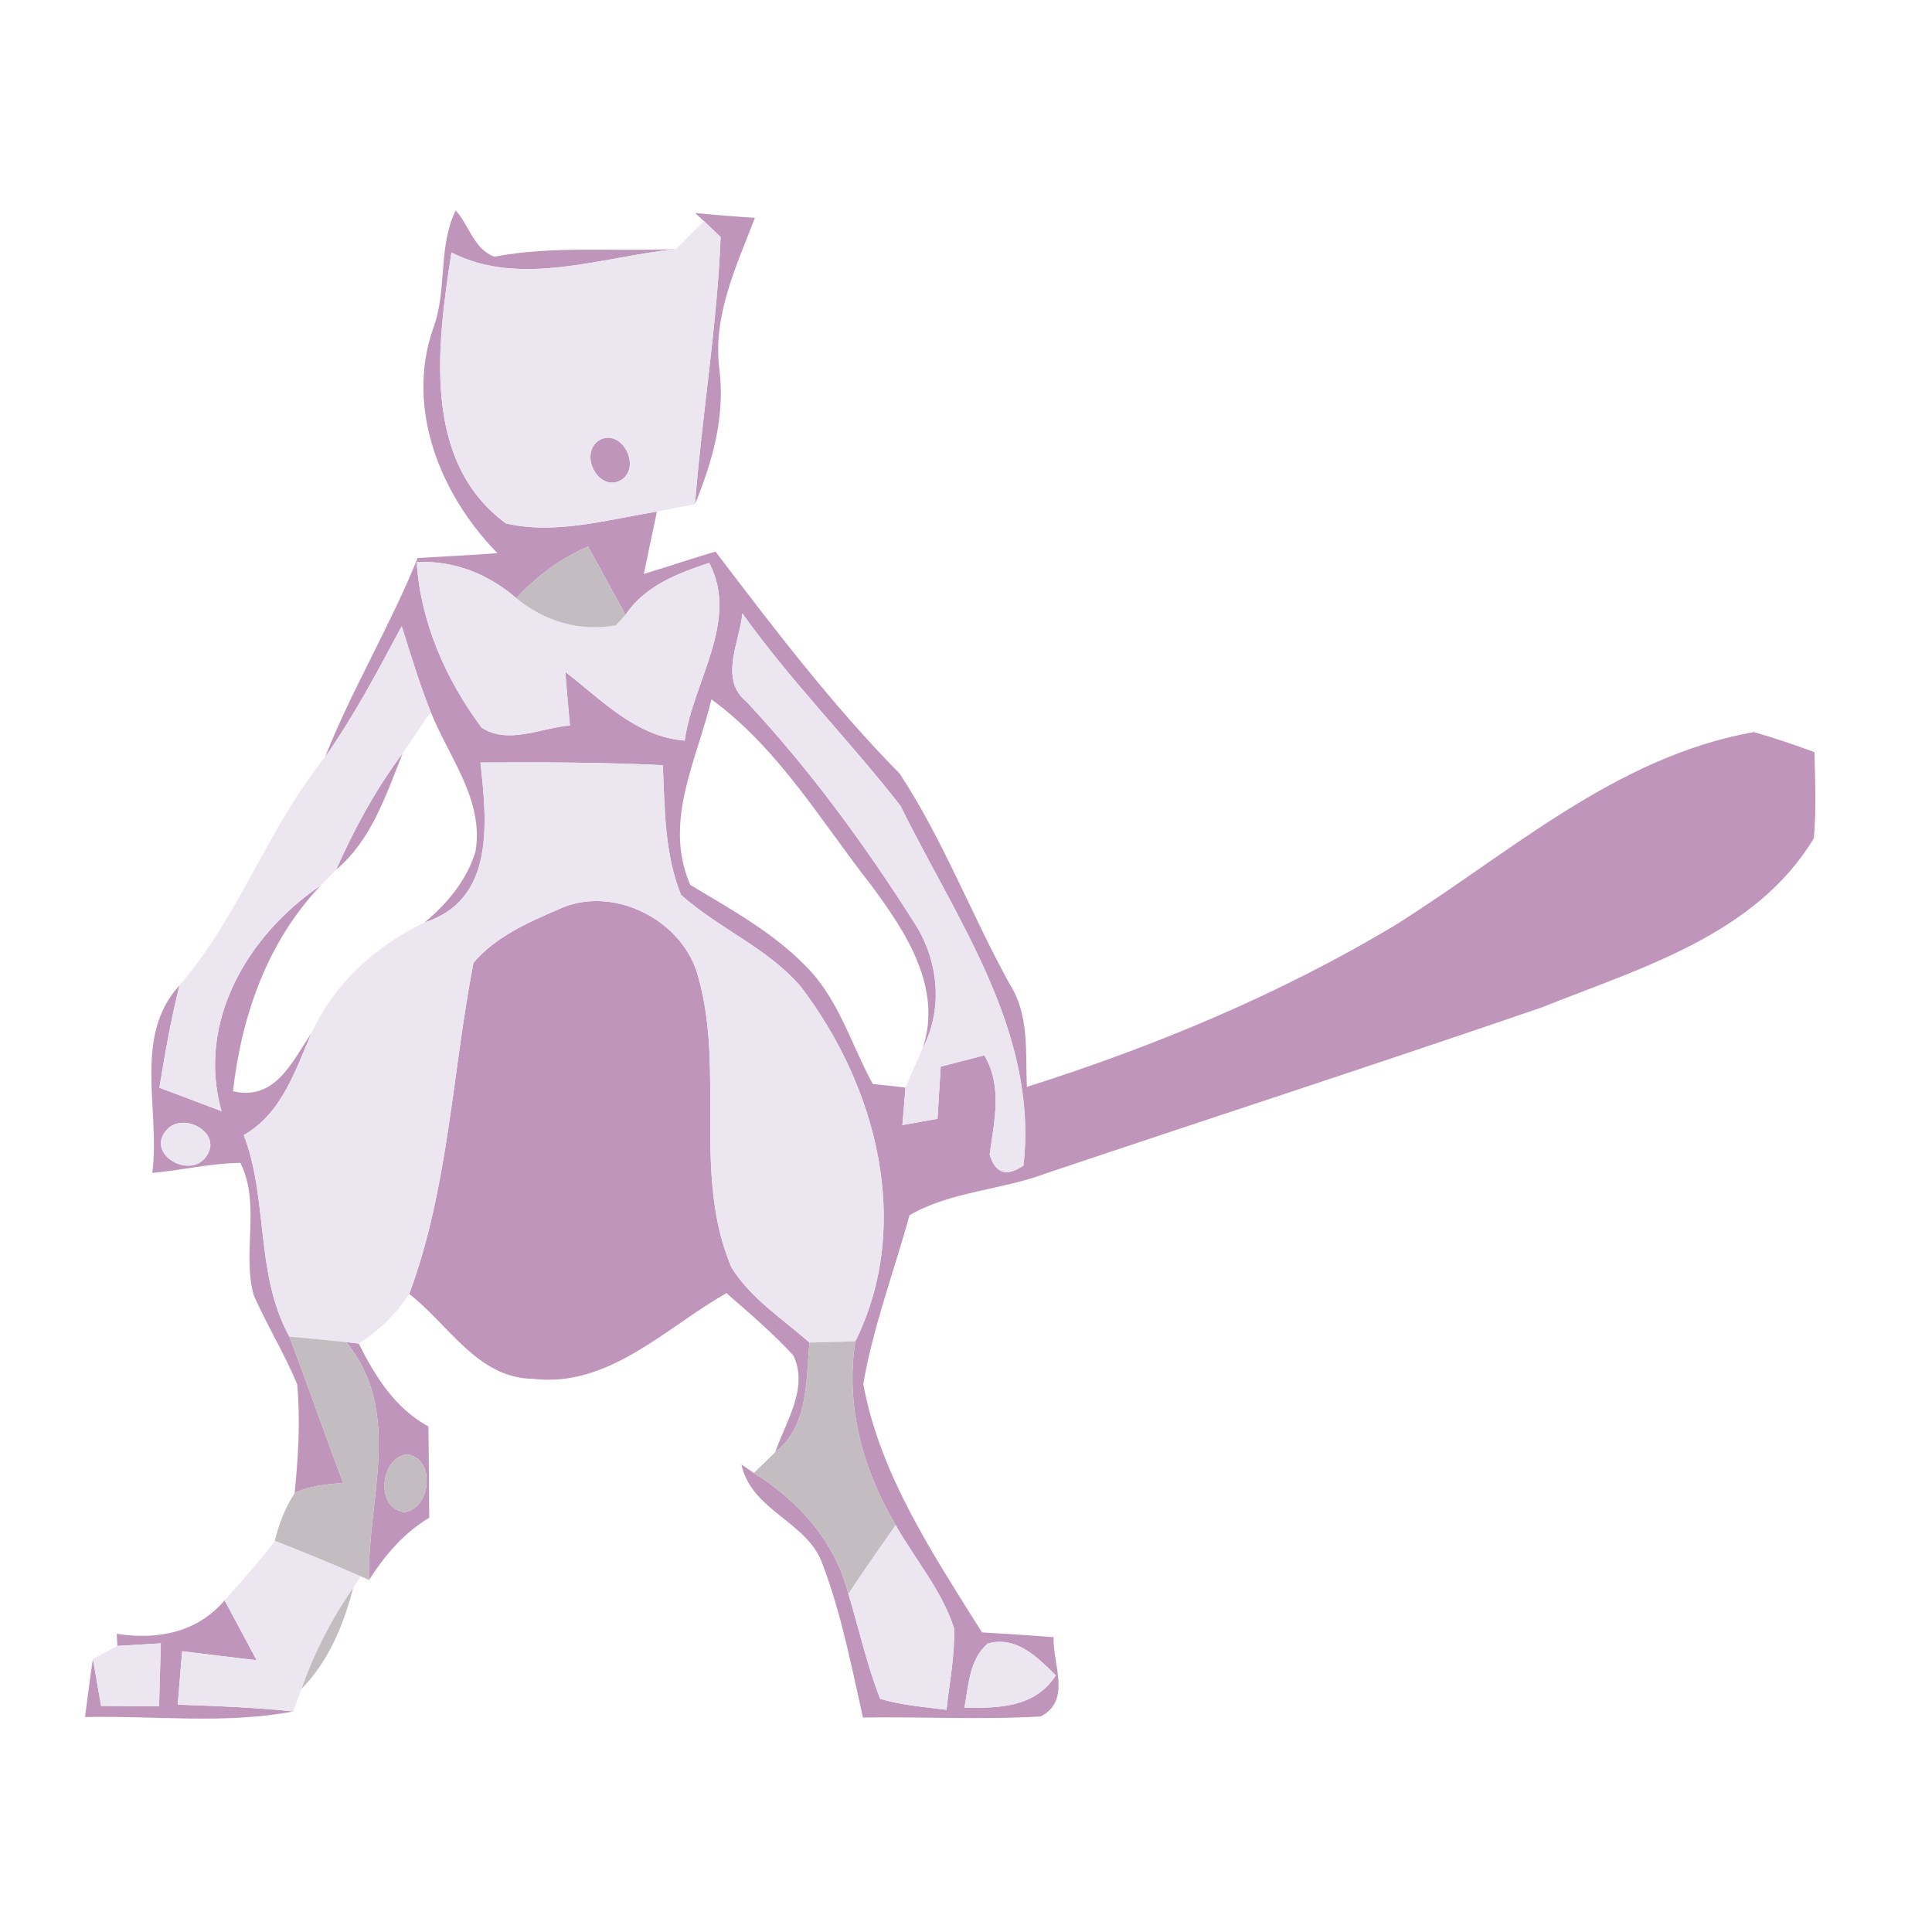 <?xml version="1.0" encoding="UTF-8" ?>
<!DOCTYPE svg PUBLIC "-//W3C//DTD SVG 1.1//EN" "http://www.w3.org/Graphics/SVG/1.1/DTD/svg11.dtd">
<svg width="120pt" height="120pt" viewBox="0 0 120 120" version="1.1" xmlns="http://www.w3.org/2000/svg">
<g id="#bf95bbff">
<path fill="#bf95bb" opacity="1.00" d=" M 26.88 20.47 C 27.80 18.09 27.18 15.40 28.30 13.07 C 29.13 13.97 29.44 15.50 30.71 15.94 C 34.42 15.24 38.24 15.64 41.99 15.47 C 37.45 15.93 32.34 17.89 28.04 15.68 C 27.17 21.32 26.16 28.64 31.42 32.51 C 34.53 33.23 37.72 32.27 40.80 31.78 C 40.53 33.07 40.26 34.36 39.99 35.65 C 41.47 35.20 42.95 34.70 44.44 34.26 C 48.06 39.01 51.68 43.79 55.88 48.05 C 58.58 52.16 60.34 56.82 62.71 61.12 C 63.94 63.03 63.69 65.34 63.78 67.51 C 71.72 64.99 79.44 61.78 86.60 57.50 C 93.77 53.01 100.33 47.00 108.94 45.47 C 110.21 45.84 111.46 46.25 112.70 46.72 C 112.74 48.50 112.82 50.29 112.66 52.07 C 109.03 58.09 101.89 60.12 95.74 62.58 C 85.52 66.09 75.24 69.43 65.00 72.87 C 62.22 73.92 59.06 73.99 56.49 75.48 C 55.54 78.96 54.22 82.42 53.62 85.97 C 54.67 91.65 57.98 96.57 60.99 101.39 C 62.47 101.48 63.96 101.57 65.44 101.69 C 65.38 103.35 66.57 105.63 64.64 106.61 C 60.96 106.83 57.28 106.62 53.60 106.68 C 52.88 103.48 52.26 100.23 51.09 97.15 C 50.16 94.50 46.67 93.85 46.05 90.96 L 46.82 91.49 C 49.61 93.21 51.87 95.77 52.69 98.99 C 53.35 101.17 53.84 103.40 54.67 105.52 C 56.01 105.92 57.41 106.02 58.79 106.20 C 58.97 104.52 59.31 102.84 59.26 101.14 C 58.51 98.78 56.83 96.86 55.63 94.72 C 53.60 91.30 52.49 87.30 53.13 83.31 C 56.72 76.05 54.44 67.44 49.73 61.27 C 47.67 58.87 44.63 57.67 42.30 55.58 C 41.27 53.03 41.29 50.23 41.17 47.53 C 37.39 47.34 33.62 47.34 29.84 47.36 C 30.24 51.04 30.77 55.89 26.36 57.30 C 27.77 56.14 28.99 54.67 29.53 52.91 C 30.09 49.70 27.87 47.03 26.75 44.21 C 26.05 42.48 25.52 40.68 24.95 38.89 C 23.47 41.66 22.00 44.45 20.19 47.02 C 21.87 42.79 24.24 38.88 25.94 34.66 C 27.59 34.56 29.25 34.48 30.90 34.36 C 27.38 30.78 25.19 25.43 26.88 20.47 M 31.16 34.23 C 31.81 34.89 31.81 34.89 31.16 34.23 M 32.07 37.15 C 30.32 35.65 28.21 34.80 25.88 34.91 C 26.12 38.65 27.69 42.21 29.91 45.19 C 31.55 46.28 33.62 45.20 35.40 45.06 C 35.30 43.95 35.20 42.84 35.11 41.73 C 37.38 43.48 39.49 45.76 42.53 46.00 C 43.02 42.36 45.95 38.57 44.05 34.96 C 42.08 35.62 40.06 36.38 38.85 38.19 C 38.08 36.77 37.31 35.36 36.53 33.95 C 34.81 34.67 33.34 35.80 32.07 37.15 M 46.11 38.10 C 45.94 39.89 44.64 42.18 46.37 43.59 C 50.28 47.78 53.69 52.43 56.75 57.26 C 58.28 59.56 58.62 62.63 57.31 65.10 C 58.57 61.35 56.24 57.85 54.10 54.97 C 50.98 50.98 48.35 46.48 44.19 43.44 C 43.27 47.25 41.18 51.05 42.87 54.96 C 45.36 56.46 47.96 57.88 50.01 59.97 C 52.07 61.99 52.86 64.86 54.21 67.33 C 54.72 67.38 55.73 67.49 56.24 67.55 C 56.20 68.13 56.10 69.29 56.05 69.88 C 56.60 69.78 57.69 69.59 58.23 69.49 C 58.30 68.41 58.36 67.33 58.43 66.25 C 59.11 66.08 60.46 65.72 61.14 65.55 C 62.28 67.50 61.75 69.62 61.47 71.71 C 61.82 72.89 62.52 73.12 63.57 72.39 C 64.50 64.08 59.40 57.11 55.93 50.05 C 52.76 45.98 49.11 42.31 46.11 38.10 M 61.35 102.08 C 60.19 103.09 60.17 104.66 59.90 106.06 C 62.04 106.11 64.29 106.06 65.58 104.06 C 64.43 102.93 63.13 101.59 61.35 102.08 Z" />
<path fill="#bf95bb" opacity="1.00" d=" M 43.17 13.23 C 44.41 13.35 45.65 13.45 46.89 13.53 C 45.72 16.57 44.24 19.65 44.69 23.01 C 45.04 25.90 44.25 28.67 43.17 31.31 C 43.60 25.77 44.54 20.27 44.76 14.72 C 44.50 14.47 43.98 13.98 43.72 13.73 L 43.17 13.23 Z" />
<path fill="#bf95bb" opacity="1.00" d=" M 39.28 26.29 C 39.83 26.80 39.83 26.80 39.28 26.29 Z" />
<path fill="#bf95bb" opacity="1.00" d=" M 37.12 27.41 C 38.47 26.46 39.85 28.81 38.68 29.75 C 37.32 30.72 35.94 28.36 37.12 27.41 Z" />
<path fill="#bf95bb" opacity="1.00" d=" M 20.88 54.02 C 22.01 51.47 23.34 49.02 25.01 46.79 C 23.98 49.37 23.08 52.16 20.88 54.02 Z" />
<path fill="#bf95bb" opacity="1.00" d=" M 13.76 69.02 C 12.19 63.47 15.40 58.06 19.92 55.00 C 16.60 58.49 15.01 63.07 14.47 67.78 C 17.10 68.39 18.13 65.96 19.34 64.18 C 18.33 66.52 17.49 69.16 15.14 70.50 C 16.68 74.52 15.83 79.12 17.97 83.02 C 19.12 86.03 20.17 89.08 21.31 92.10 C 20.29 92.20 19.24 92.28 18.30 92.73 C 18.53 90.49 18.66 88.23 18.46 85.99 C 17.68 84.09 16.59 82.33 15.76 80.45 C 15.02 77.77 16.21 74.79 14.93 72.23 C 13.09 72.25 11.29 72.69 9.46 72.85 C 9.97 68.98 8.23 64.37 11.15 61.20 C 10.62 63.30 10.25 65.43 9.90 67.56 C 11.19 68.04 12.47 68.53 13.76 69.02 M 10.29 70.25 C 9.11 71.73 11.77 73.22 12.77 71.88 C 13.95 70.38 11.30 68.94 10.29 70.25 Z" />
<path fill="#bf95bb" opacity="1.00" d=" M 34.65 56.50 C 38.02 54.88 42.48 57.14 43.38 60.72 C 45.03 66.58 43.00 72.99 45.43 78.72 C 46.62 80.65 48.60 81.91 50.28 83.39 C 50.05 85.77 50.24 88.55 48.15 90.20 C 48.80 88.31 50.25 86.20 49.27 84.18 C 47.99 82.79 46.54 81.56 45.12 80.32 C 41.35 82.46 37.80 86.21 33.11 85.64 C 29.68 85.62 27.85 82.25 25.42 80.37 C 27.87 73.76 28.08 66.64 29.41 59.80 C 30.77 58.20 32.76 57.31 34.65 56.50 Z" />
<path fill="#bf95bb" opacity="1.00" d=" M 21.50 83.36 L 22.28 83.45 C 23.31 85.50 24.53 87.47 26.61 88.60 C 26.64 90.49 26.64 92.38 26.66 94.27 C 25.08 95.21 23.90 96.61 22.92 98.14 C 22.80 93.15 25.07 87.72 21.50 83.36 M 25.27 90.33 C 23.59 90.56 23.31 93.70 25.11 93.92 C 26.80 93.71 27.07 90.55 25.27 90.33 Z" />
<path fill="#bf95bb" opacity="1.00" d=" M 7.25 101.48 C 9.77 101.87 12.24 101.41 13.95 99.40 C 14.61 100.64 15.28 101.88 15.94 103.12 C 14.40 102.94 12.85 102.75 11.31 102.56 C 11.22 103.66 11.13 104.77 11.04 105.88 C 13.43 105.96 15.83 106.05 18.21 106.30 C 13.95 107.11 9.58 106.55 5.28 106.65 C 5.44 105.44 5.59 104.24 5.77 103.04 C 5.90 103.77 6.15 105.23 6.28 105.96 C 7.48 105.97 8.68 105.97 9.88 105.98 C 9.92 104.67 9.95 103.37 9.99 102.07 C 9.31 102.11 7.96 102.19 7.29 102.23 L 7.25 101.48 Z" />
</g>
<g id="#ebe6f0ff">
<path fill="#ebe6f0" opacity="1.00" d=" M 43.72 13.73 C 43.98 13.98 44.50 14.47 44.76 14.72 C 44.54 20.27 43.60 25.77 43.17 31.31 C 42.57 31.43 41.39 31.66 40.80 31.78 C 37.72 32.27 34.53 33.23 31.42 32.51 C 26.16 28.64 27.17 21.32 28.04 15.68 C 32.34 17.89 37.45 15.93 41.99 15.47 C 42.42 15.03 43.29 14.17 43.72 13.73 M 39.28 26.29 C 39.83 26.80 39.83 26.80 39.28 26.29 M 37.12 27.41 C 35.94 28.36 37.32 30.72 38.68 29.75 C 39.85 28.81 38.47 26.46 37.12 27.41 Z" />
<path fill="#ebe6f0" opacity="1.00" d=" M 25.88 34.91 C 28.21 34.80 30.32 35.65 32.07 37.15 C 33.81 38.59 36.00 39.25 38.25 38.84 L 38.85 38.19 C 40.06 36.38 42.08 35.62 44.05 34.96 C 45.95 38.57 43.02 42.36 42.53 46.00 C 39.49 45.76 37.38 43.48 35.11 41.73 C 35.20 42.84 35.30 43.95 35.40 45.06 C 33.62 45.20 31.55 46.28 29.91 45.19 C 27.69 42.21 26.12 38.65 25.88 34.91 Z" />
<path fill="#ebe6f0" opacity="1.00" d=" M 46.11 38.10 C 49.11 42.31 52.76 45.98 55.93 50.05 C 59.40 57.11 64.50 64.08 63.57 72.39 C 62.52 73.12 61.82 72.89 61.47 71.71 C 61.75 69.62 62.28 67.50 61.14 65.55 C 60.46 65.72 59.11 66.08 58.43 66.25 C 58.36 67.33 58.30 68.41 58.23 69.49 C 57.69 69.59 56.60 69.78 56.05 69.88 C 56.10 69.29 56.20 68.13 56.24 67.55 C 56.51 66.94 57.04 65.71 57.31 65.10 C 58.62 62.63 58.28 59.56 56.75 57.26 C 53.69 52.43 50.28 47.78 46.37 43.59 C 44.64 42.18 45.94 39.89 46.11 38.10 Z" />
<path fill="#ebe6f0" opacity="1.00" d=" M 20.19 47.02 C 22.00 44.45 23.47 41.66 24.95 38.89 C 25.52 40.68 26.05 42.48 26.75 44.21 C 26.31 44.86 25.45 46.15 25.01 46.79 C 23.34 49.02 22.01 51.47 20.88 54.02 C 20.64 54.26 20.16 54.75 19.92 55.00 C 15.40 58.06 12.19 63.47 13.76 69.02 C 12.47 68.53 11.19 68.04 9.90 67.56 C 10.25 65.43 10.62 63.30 11.15 61.20 C 14.85 56.92 16.64 51.42 20.19 47.02 Z" />
<path fill="#ebe6f0" opacity="1.00" d=" M 29.84 47.36 C 33.62 47.34 37.39 47.34 41.17 47.53 C 41.29 50.23 41.27 53.03 42.30 55.58 C 44.63 57.67 47.67 58.87 49.73 61.27 C 54.44 67.44 56.72 76.05 53.13 83.31 C 52.42 83.33 51.00 83.37 50.28 83.39 C 48.60 81.91 46.62 80.65 45.43 78.72 C 43.00 72.99 45.03 66.58 43.38 60.72 C 42.48 57.14 38.02 54.88 34.65 56.50 C 32.76 57.31 30.77 58.20 29.41 59.80 C 28.08 66.64 27.87 73.76 25.42 80.37 C 24.60 81.62 23.55 82.65 22.28 83.45 L 21.50 83.36 C 20.32 83.24 19.14 83.13 17.97 83.02 C 15.83 79.12 16.68 74.52 15.14 70.50 C 17.49 69.16 18.33 66.52 19.34 64.18 C 20.78 61.06 23.30 58.78 26.36 57.30 C 30.77 55.89 30.24 51.04 29.84 47.36 Z" />
<path fill="#ebe6f0" opacity="1.00" d=" M 10.29 70.25 C 11.30 68.94 13.95 70.38 12.77 71.88 C 11.77 73.22 9.11 71.73 10.29 70.25 Z" />
<path fill="#ebe6f0" opacity="1.00" d=" M 52.69 98.99 C 53.65 97.56 54.63 96.13 55.63 94.72 C 56.83 96.86 58.51 98.78 59.26 101.14 C 59.31 102.84 58.97 104.52 58.79 106.20 C 57.41 106.02 56.01 105.92 54.67 105.52 C 53.84 103.40 53.35 101.17 52.69 98.99 Z" />
<path fill="#ebe6f0" opacity="1.00" d=" M 17.07 95.70 C 18.86 96.40 20.65 97.13 22.41 97.91 L 21.94 98.62 C 20.59 100.56 19.51 102.67 18.73 104.90 C 18.60 105.25 18.34 105.95 18.21 106.30 C 15.83 106.05 13.43 105.96 11.04 105.88 C 11.13 104.77 11.22 103.66 11.31 102.56 C 12.85 102.75 14.40 102.94 15.94 103.12 C 15.28 101.88 14.61 100.64 13.95 99.40 C 15.02 98.19 16.11 97.00 17.07 95.70 Z" />
<path fill="#ebe6f0" opacity="1.00" d=" M 7.29 102.23 C 7.96 102.19 9.31 102.11 9.99 102.07 C 9.95 103.37 9.92 104.67 9.88 105.98 C 8.68 105.97 7.48 105.97 6.28 105.96 C 6.15 105.23 5.90 103.77 5.77 103.04 C 6.15 102.83 6.91 102.43 7.29 102.23 Z" />
<path fill="#ebe6f0" opacity="1.00" d=" M 61.35 102.08 C 63.13 101.59 64.43 102.93 65.58 104.06 C 64.29 106.06 62.04 106.11 59.90 106.06 C 60.17 104.66 60.19 103.09 61.35 102.08 Z" />
</g>
<g id="#c3bcc0ff">
<path fill="#c3bcc0" opacity="1.00" d=" M 32.07 37.15 C 33.34 35.80 34.81 34.67 36.53 33.95 C 37.31 35.36 38.08 36.77 38.85 38.19 L 38.25 38.84 C 36.00 39.25 33.81 38.59 32.07 37.15 Z" />
<path fill="#c3bcc0" opacity="1.00" d=" M 17.97 83.02 C 19.14 83.13 20.32 83.24 21.50 83.36 C 25.07 87.72 22.80 93.15 22.92 98.14 L 22.41 97.91 C 20.65 97.13 18.86 96.40 17.07 95.70 C 17.32 94.63 17.73 93.64 18.30 92.73 C 19.24 92.28 20.29 92.20 21.31 92.10 C 20.17 89.08 19.12 86.03 17.97 83.02 Z" />
<path fill="#c3bcc0" opacity="1.00" d=" M 50.28 83.39 C 51.00 83.37 52.42 83.33 53.13 83.31 C 52.49 87.30 53.60 91.30 55.63 94.72 C 54.63 96.13 53.65 97.56 52.69 98.99 C 51.87 95.77 49.61 93.21 46.82 91.49 C 47.15 91.17 47.82 90.52 48.15 90.20 C 50.24 88.55 50.05 85.77 50.28 83.39 Z" />
<path fill="#c3bcc0" opacity="1.00" d=" M 25.27 90.33 C 27.07 90.55 26.80 93.71 25.11 93.92 C 23.31 93.70 23.59 90.56 25.27 90.33 Z" />
<path fill="#c3bcc0" opacity="1.00" d=" M 18.73 104.90 C 19.51 102.67 20.59 100.56 21.94 98.62 C 21.34 100.92 20.42 103.17 18.73 104.90 Z" />
</g>
</svg>
